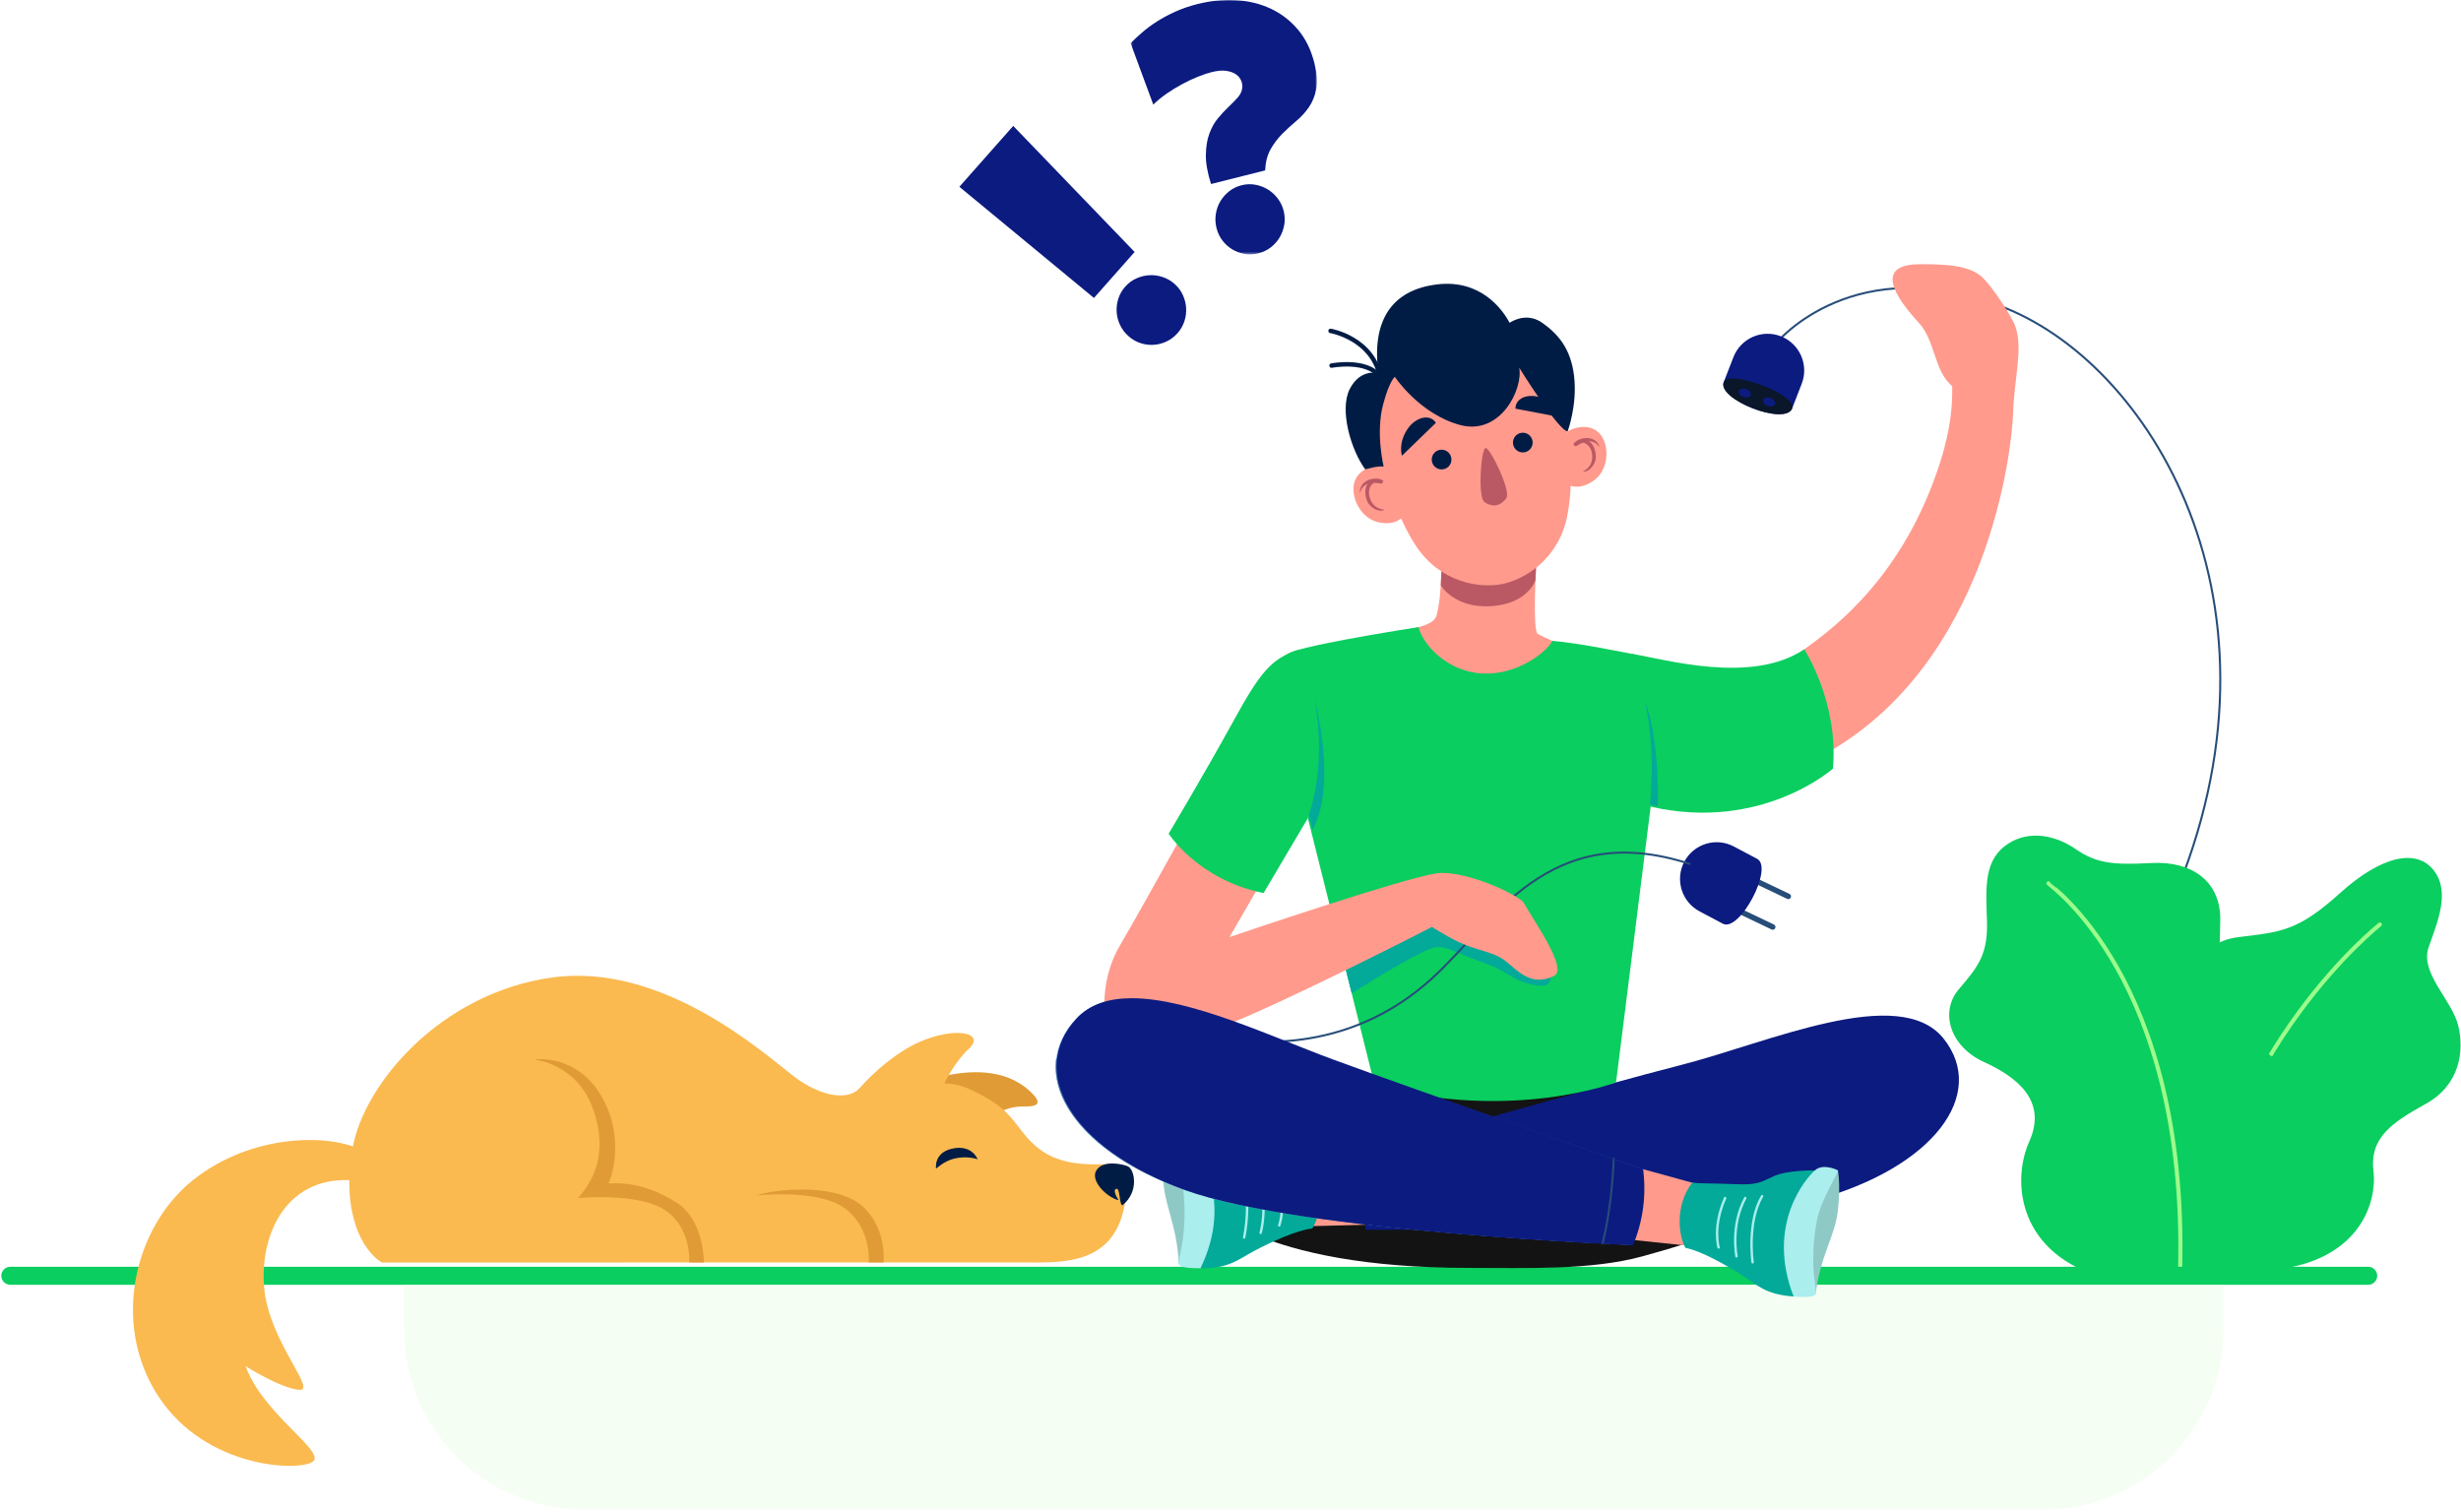 <svg width="944" height="580" viewBox="0 0 944 580" fill="none" xmlns="http://www.w3.org/2000/svg">
<path d="M681.579 131.345C681.579 131.345 711.633 95.033 769.259 118.172C826.887 141.313 883.285 236.325 830.867 351.271" stroke="#274D79" stroke-width="0.782"/>
<path fill-rule="evenodd" clip-rule="evenodd" d="M687.436 156.662C684.8 163.445 658.604 153.236 661.237 146.453L664.908 137.008C667.724 129.761 675.871 126.175 683.103 128.992C690.34 131.814 693.923 139.97 691.107 147.217L687.436 156.662Z" fill="#0C1B80"/>
<path fill-rule="evenodd" clip-rule="evenodd" d="M661.237 146.453C658.248 153.087 684.8 163.445 687.436 156.662C689.438 151.425 663.39 141.675 661.237 146.453" fill="#0A1629"/>
<path fill-rule="evenodd" clip-rule="evenodd" d="M671.583 151.545C671.295 152.393 670.043 152.735 668.782 152.307C667.519 151.881 666.73 150.849 667.015 150.001C667.3 149.154 668.554 148.811 669.815 149.239C671.078 149.665 671.868 150.697 671.583 151.545" fill="#0C1B80"/>
<path fill-rule="evenodd" clip-rule="evenodd" d="M680.881 154.98C680.594 155.827 679.342 156.168 678.081 155.742C676.818 155.316 676.026 154.282 676.313 153.434C676.598 152.586 677.853 152.246 679.114 152.672C680.377 153.1 681.166 154.132 680.881 154.98" fill="#0C1B80"/>
<path fill-rule="evenodd" clip-rule="evenodd" d="M826.683 486.421C826.683 486.421 815.354 483.296 807.966 472.921C800.578 462.542 804.519 437.757 817.324 430.666C830.128 423.58 839.979 415.193 838.01 395.959C836.04 376.722 842.444 361.434 858.698 359.462C874.952 357.488 881.355 357.246 897.609 342.571C913.863 327.895 927.159 325.572 933.562 333.883C939.965 342.197 935.04 353.43 931.593 363.351C928.146 373.27 940.459 383.394 942.922 393.376C945.384 403.357 943.413 416.234 930.608 423.36C917.802 430.484 908.938 436.191 910.416 449.121C911.892 462.048 904.504 481.693 876.921 486.421H826.683Z" fill="#0ACE5F"/>
<path d="M912.878 354.645C912.878 354.645 852.879 401.792 842.243 486.422" stroke="#9DFB8B" stroke-width="1.575" stroke-linecap="round"/>
<g filter="url(#filter0_d_371_51243)">
<path fill-rule="evenodd" clip-rule="evenodd" d="M770.532 319.483C761.078 325.432 761.666 335.744 762.16 348.837C762.651 361.929 758.903 366.688 751.419 375.406C743.936 384.124 747.971 397.44 760.978 403.358C773.979 409.278 785.308 418.424 778.414 433.827C771.517 449.229 773.979 477.256 807.965 486.422L851.666 486.521C851.666 486.521 882.339 468.637 886.279 435.999C890.22 403.358 864.115 400.477 856.727 389.587C849.339 378.697 851.535 363.859 851.666 348.837C851.802 333.814 840.473 326.21 825.206 327.053C809.937 327.896 803.974 327.035 796.093 321.635C788.214 316.238 778.414 314.525 770.532 319.483Z" fill="#0ACE5F"/>
</g>
<path d="M785.728 338.855C785.821 339.29 838.881 375.398 836.28 486.255" stroke="#9DFB8B" stroke-width="1.575" stroke-linecap="round"/>
<path fill-rule="evenodd" clip-rule="evenodd" d="M908.408 492.835H3.956C2.048 492.835 0.502 491.287 0.502 489.377C0.502 487.466 2.048 485.918 3.956 485.918H908.408C910.316 485.918 911.862 487.466 911.862 489.377C911.862 491.287 910.316 492.835 908.408 492.835" fill="#0ACE5F"/>
<mask id="mask0_371_51243" style="mask-type:alpha" maskUnits="userSpaceOnUse" x="154" y="492" width="699" height="88">
<path fill-rule="evenodd" clip-rule="evenodd" d="M154.909 492.832H852.984V579.141H154.909V492.832Z" fill="white"/>
</mask>
<g mask="url(#mask0_371_51243)">
<path fill-rule="evenodd" clip-rule="evenodd" d="M783.606 579.142H224.286C185.969 579.142 154.909 548.038 154.909 509.668V492.832H852.984V509.668C852.984 548.038 821.923 579.142 783.606 579.142" fill="#F5FEF3"/>
</g>
<path fill-rule="evenodd" clip-rule="evenodd" d="M454.448 456.487C461.834 462.447 482.926 486.358 563.494 486.358C585.965 486.358 610.238 487.298 629.953 481.94C680.921 468.082 714.286 449.521 714.286 449.521L615.71 415.93L527.337 416.435L454.448 456.487Z" fill="#131313"/>
<path fill-rule="evenodd" clip-rule="evenodd" d="M522.266 442.395L483.719 449.747L485.114 470.766L528.319 469.701L522.266 442.395Z" fill="#FF9A8D"/>
<path fill-rule="evenodd" clip-rule="evenodd" d="M522.266 442.394C522.266 442.394 615.709 415.93 644.766 408.537C678.035 400.069 728.505 377.086 745.52 398.389C762.532 419.69 741.779 448.064 695.753 460.504C649.728 472.942 523.782 471.719 523.782 471.719L522.266 442.394Z" fill="#0C1B80"/>
<path fill-rule="evenodd" clip-rule="evenodd" d="M447.452 436.887C447.452 436.887 445.941 441.718 446.182 451.953C446.421 462.191 451.599 469.958 452.127 484.888C452.127 484.888 457.917 475.353 457.638 459.878C457.357 444.403 447.452 436.887 447.452 436.887" fill="#8FC9C6"/>
<path fill-rule="evenodd" clip-rule="evenodd" d="M503.35 471.233C497.313 471.879 487.221 476.596 481.028 479.881C474.836 483.164 471.531 486.598 460.485 486.519C460.485 486.519 460.441 457.276 459.259 448.228C458.075 439.183 456.25 437.633 456.25 437.633C456.25 437.633 466.483 438.285 471.572 441.017C476.66 443.746 477.23 444.998 486.21 445.347C495.186 445.699 498.859 446.182 502.776 446.109C508.732 455.435 506.361 466.762 503.35 471.233" fill="#03AA99"/>
<path d="M477.221 474.693C477.221 474.693 480.649 459.508 475.627 449.121" stroke="#AAEEED" stroke-width="0.924" stroke-linecap="round"/>
<path d="M483.556 472.922C483.556 472.922 486.883 461.382 481.997 450.332" stroke="#AAEEED" stroke-width="0.924" stroke-linecap="round"/>
<path d="M490.681 470.058C490.681 470.058 493.692 462.344 489.692 450.949" stroke="#AAEEED" stroke-width="0.924" stroke-linecap="round"/>
<path fill-rule="evenodd" clip-rule="evenodd" d="M460.485 486.52C456.987 486.456 452.718 486.355 452.126 484.891C451.534 483.424 455.621 474.695 453.994 457.399C453.121 448.106 446.613 437.197 447.453 436.887C448.29 436.582 453.404 434.663 456.251 437.634C459.099 440.605 473.531 459.576 460.485 486.52" fill="#AAEEED"/>
<path fill-rule="evenodd" clip-rule="evenodd" d="M692.068 249.063C704.219 240.455 730.41 220.425 744.188 177.417C748.56 163.767 748.949 154.406 748.832 148.141C741.73 142.146 742.473 130.821 735.991 123.79C726.877 113.901 718.71 101.352 736.537 101.352C746.479 101.352 755.624 101.756 760.514 106.494C764.393 110.252 771.722 121.366 773.069 125.235C776.104 133.984 772.58 145.001 772.198 158.31C771.819 171.622 763.084 254.906 698.904 289.892L692.068 249.063Z" fill="#FF9A8D"/>
<path fill-rule="evenodd" clip-rule="evenodd" d="M552.972 217.695C552.972 217.695 552.682 228.354 551.757 232.755C550.831 237.158 551.757 239.474 538.338 241.791C538.338 241.791 543.79 259.398 567.041 262.411C590.297 265.422 599.782 247.118 599.087 247.118C598.394 247.118 591.916 244.453 589.835 243.102C587.751 241.752 589.291 216.074 589.291 216.074L552.972 217.695Z" fill="#FF9A8D"/>
<path fill-rule="evenodd" clip-rule="evenodd" d="M588.977 222.572C588.977 222.572 586.135 231.595 572.024 232.522C557.908 233.451 552.651 224.54 552.651 224.54L552.972 217.695L589.291 216.074L588.977 222.572Z" fill="#BA5964"/>
<path fill-rule="evenodd" clip-rule="evenodd" d="M530.777 179C530.777 179 523.483 177.856 520.277 183.23C517.071 188.603 521.077 198.643 528.671 200.317C535.948 201.922 538.338 197.835 538.338 197.835L530.777 179Z" fill="#FF9A8D"/>
<path fill-rule="evenodd" clip-rule="evenodd" d="M524.401 184.364C526.075 183.495 528.724 183.233 530.364 184.232C530.971 184.604 530.151 185.64 529.599 185.513C526.469 184.808 522.803 185.142 521.798 188.833C521.746 189.028 521.588 188.851 521.597 188.723C521.717 186.745 522.616 185.291 524.401 184.364" fill="#BA5964"/>
<path fill-rule="evenodd" clip-rule="evenodd" d="M525.83 184.457C526.139 184.255 527.003 184.98 526.966 185.219C526.512 185.511 525.81 186.17 525.529 186.87C525.049 188.074 524.997 189.064 525.277 190.344C525.918 193.287 527.874 195.2 530.863 195.485C530.917 195.49 531.025 195.628 530.942 195.663C528.501 196.631 525.293 194.405 524.409 192.22C523.429 189.8 523.124 186.218 525.83 184.457" fill="#BA5964"/>
<path fill-rule="evenodd" clip-rule="evenodd" d="M601.334 165.432C601.334 165.432 607.693 161.662 612.66 165.463C617.627 169.266 617.618 180.077 611.182 184.449C605.018 188.637 601.288 185.732 601.288 185.732L601.334 165.432Z" fill="#FF9A8D"/>
<path fill-rule="evenodd" clip-rule="evenodd" d="M609.249 168.048C607.376 167.861 604.817 168.601 603.661 170.138C603.234 170.707 604.378 171.366 604.848 171.043C607.492 169.227 611.025 168.177 613.319 171.232C613.442 171.395 613.523 171.173 613.468 171.056C612.622 169.264 611.251 168.245 609.249 168.048" fill="#BA5964"/>
<path fill-rule="evenodd" clip-rule="evenodd" d="M607.956 168.664C607.594 168.591 607.061 169.584 607.181 169.793C607.714 169.896 608.607 170.249 609.127 170.796C610.019 171.732 610.434 172.634 610.648 173.925C611.14 176.899 610.032 179.4 607.361 180.775C607.311 180.799 607.265 180.968 607.352 180.968C609.98 180.966 612.133 177.705 612.146 175.346C612.162 172.737 611.12 169.296 607.956 168.664" fill="#BA5964"/>
<path fill-rule="evenodd" clip-rule="evenodd" d="M575.199 130.031C569.534 128.086 563.497 127.469 557.688 128.584C551.875 129.704 546.156 132.291 541.616 136.2C531.02 145.32 526.928 159.743 529.507 173.263C529.511 173.281 529.516 173.301 529.52 173.32C530.257 177.187 531.222 181.011 532.408 184.763L534.066 190.012C535.362 194.12 538.289 201.973 542.969 209.154C552.252 223.401 567.324 225.74 575.999 224.073C584.672 222.404 597.81 214.639 601.161 197.963C602.849 189.557 602.665 181.177 602.352 176.88L601.948 171.39C601.661 167.466 601.143 163.557 600.4 159.69C600.395 159.67 600.391 159.65 600.387 159.631C597.784 146.117 588.413 134.57 575.199 130.031" fill="#FF9A8D"/>
<path fill-rule="evenodd" clip-rule="evenodd" d="M580.415 170.482C580.021 168.429 581.365 166.448 583.413 166.053C585.464 165.66 587.444 167.004 587.838 169.055C588.229 171.108 586.889 173.091 584.841 173.484C582.79 173.879 580.81 172.535 580.415 170.482" fill="#001C45"/>
<path fill-rule="evenodd" clip-rule="evenodd" d="M581.328 156.762L599.123 160.139C599.123 160.139 597.858 155.244 591.529 152.682C588.768 151.562 585.663 151.663 583.766 152.713C581.027 154.23 581.328 156.762 581.328 156.762" fill="#001C45"/>
<path fill-rule="evenodd" clip-rule="evenodd" d="M550.781 162.197L537.768 174.813C537.768 174.813 536.136 170.025 540.02 164.402C541.713 161.947 544.362 160.322 546.524 160.155C549.643 159.913 550.781 162.197 550.781 162.197" fill="#001C45"/>
<path fill-rule="evenodd" clip-rule="evenodd" d="M556.683 175.571C556.288 173.518 554.308 172.174 552.258 172.569C550.209 172.962 548.867 174.945 549.26 176.998C549.655 179.049 551.635 180.395 553.685 180C555.733 179.607 557.078 177.624 556.683 175.571" fill="#001C45"/>
<path fill-rule="evenodd" clip-rule="evenodd" d="M569.817 171.854C568.102 172.31 566.85 189.887 569.227 192.388C570.214 193.422 572.677 194.165 574.021 193.778C575.413 193.638 577.429 192.035 577.959 190.708C579.242 187.504 571.582 171.643 569.817 171.854" fill="#BA5964"/>
<path d="M510.775 140.237C510.775 140.237 524.277 137.602 529.417 144.537" stroke="#001C45" stroke-width="1.715" stroke-linecap="round"/>
<path d="M510.383 126.93C510.383 126.93 527.137 129.754 529.659 145.793" stroke="#001C45" stroke-width="1.715" stroke-linecap="round"/>
<path fill-rule="evenodd" clip-rule="evenodd" d="M535.045 144.568C535.045 144.568 544.492 158.807 560.016 163.014C575.542 167.222 584.316 149.226 582.743 141.039C582.743 141.039 597.921 165.507 601.335 165.434C601.335 165.434 605.034 155.564 603.826 144.54C602.616 133.516 597.41 128.031 591.782 123.962C586.43 120.09 581.208 122.424 579.057 123.821C576.235 118.496 567.915 107.224 551.533 109.064C533.212 111.12 526.087 123.79 528.758 143.126C528.758 143.126 521.878 141.182 517.76 149.18C513.642 157.178 518.225 172.707 523.705 180.073C523.705 180.073 528.484 178.564 530.777 179.003C530.777 179.003 527.56 166.212 530.58 154.995C533.036 145.871 535.045 144.568 535.045 144.568" fill="#001C45"/>
<path fill-rule="evenodd" clip-rule="evenodd" d="M544.106 240.57C545.748 247.204 555.116 257.723 568.73 258.36C582.346 258.997 593.589 249.839 595.447 245.808C606.815 246.862 621.251 249.949 626.099 250.834C632.965 252.084 639.623 258.217 637.169 277.57C634.788 296.363 619.898 415.158 619.898 415.158C619.898 415.158 580.537 430.453 527.339 416.431C527.339 416.431 495.146 287.491 492.28 276.338C489.418 265.183 485.916 253.39 496.1 249.886C506.284 246.379 544.106 240.57 544.106 240.57" fill="#0ACE5F"/>
<path fill-rule="evenodd" clip-rule="evenodd" d="M588.041 377.747C588.794 377.892 589.548 378.006 590.311 378.086C597.811 378.872 594.399 370.384 592.043 367.042C588.445 361.934 563.494 342.57 563.494 342.57L544.106 344.208L522.267 353.221L513.291 360.199C515.105 367.457 516.865 374.504 518.493 381.019C526.657 375.896 546.4 363.759 550.781 363.351C553.52 363.096 555.994 364.045 558.463 365.112C562.018 366.647 565.584 368.039 569.219 369.37C570.869 369.971 572.522 370.575 574.101 371.342C576.956 372.725 579.544 374.62 582.425 375.951C584.217 376.775 586.107 377.372 588.041 377.747" fill="#03AA99"/>
<path d="M671.827 337.098L685.956 343.846" stroke="#274D79" stroke-width="2.1" stroke-linecap="round"/>
<path d="M665.852 348.836L679.981 355.584" stroke="#274D79" stroke-width="2.1" stroke-linecap="round"/>
<path fill-rule="evenodd" clip-rule="evenodd" d="M674.007 329.444C680.434 332.848 667.285 357.73 660.86 354.326L651.913 349.585C645.051 345.951 642.433 337.433 646.062 330.562C649.694 323.69 658.2 321.068 665.062 324.703L674.007 329.444Z" fill="#0C1B80"/>
<path fill-rule="evenodd" clip-rule="evenodd" d="M626.099 250.837C639.03 252.949 671.94 262.616 692.068 249.062C692.068 249.062 705.36 269.358 703.079 294.837C703.079 294.837 675.799 319.193 633.162 309.421L626.099 250.837Z" fill="#0ACE5F"/>
<path fill-rule="evenodd" clip-rule="evenodd" d="M629.953 448.41L667.792 458.826L664.72 479.665L621.741 475.144L629.953 448.41Z" fill="#FF9A8D"/>
<path fill-rule="evenodd" clip-rule="evenodd" d="M629.953 448.41C629.953 448.41 543.008 418.38 510.774 406.551C478.542 394.725 431.298 371.068 412.636 390.939C393.974 410.811 409.564 440.403 454.449 456.489C499.334 472.574 626.1 477.52 626.1 477.52C629.984 468.084 631.238 458.377 629.953 448.41" fill="#85B8ED"/>
<path fill-rule="evenodd" clip-rule="evenodd" d="M704.969 448.914C704.969 448.914 706.09 453.851 705.03 464.035C703.973 474.22 698.193 481.546 696.474 496.386C696.474 496.386 691.463 486.417 692.98 471.014C694.498 455.614 704.969 448.914 704.969 448.914" fill="#8FC9C6"/>
<path fill-rule="evenodd" clip-rule="evenodd" d="M646.505 478.67C652.472 479.799 662.156 485.308 668.066 489.077C673.974 492.845 676.996 496.536 688.013 497.342C688.013 497.342 690.395 468.193 692.296 459.273C694.195 450.351 696.138 448.952 696.138 448.952C696.138 448.952 685.886 448.783 680.597 451.097C675.305 453.412 674.638 454.613 665.661 454.242C656.685 453.873 652.983 454.06 649.084 453.673C642.404 462.492 643.861 473.971 646.505 478.67" fill="#03AA99"/>
<path d="M672.274 484.211C672.274 484.211 670.07 468.798 675.906 458.848" stroke="#AAEEED" stroke-width="0.924" stroke-linecap="round"/>
<path d="M666.102 481.941C666.102 481.941 663.708 470.173 669.46 459.547" stroke="#AAEEED" stroke-width="0.924" stroke-linecap="round"/>
<path d="M659.228 478.512C659.228 478.512 656.842 470.584 661.741 459.543" stroke="#AAEEED" stroke-width="0.924" stroke-linecap="round"/>
<path fill-rule="evenodd" clip-rule="evenodd" d="M688.012 497.345C691.501 497.562 695.767 497.802 696.473 496.387C697.183 494.978 693.806 485.948 696.808 468.839C698.42 459.645 705.782 449.291 704.968 448.915C704.157 448.542 699.212 446.221 696.137 448.955C693.063 451.689 677.162 469.441 688.012 497.345" fill="#AAEEED"/>
<path fill-rule="evenodd" clip-rule="evenodd" d="M629.84 464.036H627.884C627.884 464.036 571.212 460.351 510.523 450.331C450.903 440.486 410.6 420.411 405.192 405.641C402.538 423.503 419.713 444.039 454.449 456.486C499.332 472.573 626.101 477.519 626.101 477.519C627.732 473.603 629.039 469.2 629.84 464.036" fill="#4E7EAC"/>
<path fill-rule="evenodd" clip-rule="evenodd" d="M502 312.636C502 312.636 509.115 294.721 504.253 268.297C504.253 268.297 513.169 300.536 503.494 318.297L502 312.636Z" fill="#03AA99"/>
<path fill-rule="evenodd" clip-rule="evenodd" d="M632.914 308.635C632.914 308.635 635.332 288.276 631 269.297C631 269.297 636.265 280.216 635.99 309.297L632.914 308.635Z" fill="#03AA99"/>
<path fill-rule="evenodd" clip-rule="evenodd" d="M363.341 412.489C371.144 410.896 384.813 409.503 394.522 418.103C400.73 423.603 397.79 424.557 392.25 424.458C382.919 424.288 375.484 432.227 375.484 432.227C375.484 432.227 363.348 433.632 360.367 423.858C356.049 409.699 363.341 412.489 363.341 412.489" fill="#E09B36"/>
<path fill-rule="evenodd" clip-rule="evenodd" d="M333.151 484.248H393.615C407.421 484.56 416.837 483.5 423.613 477.525C431.478 470.583 432.847 458.202 431.592 448.732C430.125 444.922 421.768 447.744 411.466 446.008C402.117 444.432 396.71 440.234 391.365 433.131C386.059 426.082 383.207 423.245 372.701 418.148C366.921 415.346 362.251 415.626 362.251 415.626C362.251 415.626 365.963 407.546 371.584 402.366C378.382 396.104 366.263 393.615 352.449 399.802C344.248 403.476 335.656 410.654 329.62 417.501C325.702 421.94 315.463 421.276 304.364 412.782C293.27 404.289 254.354 369.037 211.738 374.965C169.124 380.894 139.534 415.665 135.194 440.664C130.853 465.659 139.214 479.857 146.45 484.296L333.151 484.248Z" fill="#FABA50"/>
<path fill-rule="evenodd" clip-rule="evenodd" d="M139 441.342C127.138 434.893 96.81 434.479 73.965 452.725C51.691 470.515 42.413 507.64 60.763 535.653C79.113 563.663 115.423 564.541 120.11 560.581C124.793 556.618 100.749 542.317 94.222 524.054C94.222 524.054 107.226 532.352 114.644 533.133C122.06 533.918 103.32 514.722 101.368 494.377C99.415 474.031 109.433 451.707 134.098 452.694L139 441.342Z" fill="#FABA50"/>
<path fill-rule="evenodd" clip-rule="evenodd" d="M430.603 462.29C429.264 462.542 429.756 455.348 428.131 456.037C426.504 456.724 429.138 460.408 429.138 460.408C424.516 459.302 417.994 452.859 420.592 448.871C423.272 444.76 430.778 446.632 432.538 447.346C435.219 448.432 437.067 457.105 430.603 462.29" fill="#001C45"/>
<path fill-rule="evenodd" clip-rule="evenodd" d="M205 406.474C205 406.474 221.282 407.825 227.517 425.521C233.751 443.218 226.82 453.846 221.686 459.563C221.686 459.563 244.789 457.349 255.06 464.171C265.326 470.991 264.409 484.264 264.409 484.264L270 484.297C270 484.297 270.244 468.048 259.425 461.23C248.605 454.408 239.473 453.558 233.421 453.978C233.421 453.978 239.776 440.198 232.505 423.986C225.236 407.783 211.419 405.552 205 406.474" fill="#E09B36"/>
<path fill-rule="evenodd" clip-rule="evenodd" d="M290 458.576C290 458.576 314.044 455.884 324.229 463.618C334.417 471.352 333.211 484.248 333.211 484.248L338.924 484.297C338.924 484.297 340.427 470.516 330.073 462.106C319.722 453.699 296.845 456.222 290 458.576" fill="#E09B36"/>
<path fill-rule="evenodd" clip-rule="evenodd" d="M359.049 448.297C359.049 448.297 358.04 442.213 365.202 440.616C372.929 438.894 375 444.698 375 444.698C375 444.698 371.09 443.191 365.939 444.457C362.16 445.386 359.049 448.297 359.049 448.297" fill="#001C45"/>
<path fill-rule="evenodd" clip-rule="evenodd" d="M450.548 108.91C451.947 110.151 453.005 111.573 453.731 113.183C454.459 114.796 454.876 116.455 454.976 118.163C455.077 119.872 454.856 121.562 454.312 123.234C453.768 124.906 452.891 126.427 451.683 127.792C450.445 129.191 449.031 130.262 447.439 131.004C445.847 131.747 444.201 132.167 442.495 132.272C440.792 132.375 439.106 132.156 437.438 131.609C435.769 131.061 434.239 130.169 432.843 128.928C431.481 127.717 430.411 126.302 429.64 124.678C428.866 123.054 428.427 121.388 428.326 119.681C428.223 117.972 428.436 116.275 428.964 114.588C429.493 112.902 430.378 111.36 431.615 109.962C432.823 108.595 434.23 107.547 435.835 106.818C437.442 106.09 439.097 105.673 440.805 105.572C442.511 105.468 444.219 105.697 445.935 106.255C447.647 106.813 449.186 107.699 450.548 108.91V108.91ZM388.658 48.297L435.228 96.657L419.629 114.293L368 71.653L388.658 48.297Z" fill="#0C1B80"/>
<mask id="mask1_371_51243" style="mask-type:alpha" maskUnits="userSpaceOnUse" x="433" y="0" width="73" height="98">
<path fill-rule="evenodd" clip-rule="evenodd" d="M433.676 0H505.157V97.581H433.676V0Z" fill="white"/>
</mask>
<g mask="url(#mask1_371_51243)">
<path fill-rule="evenodd" clip-rule="evenodd" d="M492.401 80.928C492.851 82.745 492.923 84.521 492.617 86.263C492.307 88.008 491.716 89.615 490.84 91.082C489.965 92.552 488.832 93.821 487.446 94.895C486.062 95.966 484.488 96.723 482.729 97.168C480.926 97.621 479.164 97.703 477.44 97.412C475.716 97.122 474.129 96.536 472.668 95.654C471.21 94.772 469.951 93.634 468.888 92.235C467.822 90.838 467.069 89.232 466.618 87.416C466.179 85.643 466.096 83.865 466.373 82.088C466.65 80.308 467.227 78.684 468.102 77.216C468.979 75.744 470.106 74.464 471.487 73.37C472.869 72.279 474.458 71.507 476.261 71.053C478.021 70.611 479.765 70.545 481.494 70.853C483.222 71.166 484.816 71.76 486.272 72.642C487.73 73.524 489.007 74.684 490.103 76.116C491.196 77.551 491.962 79.155 492.401 80.928M485.287 65.364L464.535 70.587C463.164 66.285 462.505 62.561 462.553 59.416C462.599 56.27 463.046 53.551 463.891 51.258C464.734 48.963 465.836 46.998 467.192 45.364C468.549 43.731 469.903 42.272 471.26 40.987C472.616 39.705 473.797 38.499 474.799 37.37C475.803 36.239 476.373 35.001 476.519 33.65C476.621 32.836 476.493 31.958 476.128 31.018C475.766 30.083 475.118 29.269 474.185 28.582C473.256 27.896 472.011 27.432 470.451 27.19C468.89 26.948 466.984 27.108 464.734 27.676C463.26 28.046 461.545 28.62 459.584 29.397C457.624 30.175 455.61 31.119 453.536 32.235C451.467 33.346 449.454 34.576 447.505 35.922C445.555 37.267 443.851 38.671 442.386 40.136L433.676 16.558C434.967 15.269 436.442 13.903 438.108 12.453C439.769 11.005 441.653 9.61 443.755 8.27C445.859 6.93 448.197 5.672 450.777 4.499C453.355 3.324 456.199 2.345 459.312 1.562C464.343 0.296 469.276 -0.203 474.105 0.074C478.933 0.349 483.364 1.425 487.394 3.304C491.423 5.183 494.916 7.863 497.865 11.35C500.816 14.838 502.929 19.159 504.206 24.316C505.177 28.235 505.404 31.518 504.887 34.171C504.37 36.82 503.442 39.124 502.097 41.082C500.759 43.042 499.153 44.805 497.278 46.371C495.407 47.938 493.606 49.586 491.882 51.313C490.159 53.04 488.666 55.003 487.407 57.203C486.15 59.405 485.442 62.127 485.287 65.364" fill="#0C1B80"/>
</g>
<path d="M468.593 398.389C487.172 401.103 520.096 401.769 549.192 375.404C572.621 354.175 593.996 313.645 648.402 331.461" stroke="#274D79" stroke-width="0.782"/>
<path fill-rule="evenodd" clip-rule="evenodd" d="M481.71 269.383C481.71 269.383 437.691 349.057 429.687 362.491C421.683 375.931 423.332 391.017 424.979 394.785C426.628 398.558 449.461 401.151 470.412 393.136C491.359 385.123 545.303 357.678 549.305 355.557C549.305 355.557 554.427 358.936 559.581 361.38C566.778 364.795 572.607 364.936 577.269 368.469C581.931 372.004 587.052 378.744 596.067 374.387C601.433 371.796 589.53 355.074 584.201 345.848C578.993 341.384 560.386 333.67 551.059 335C537.866 336.88 471.618 359.463 471.618 359.463L495.624 317.984L481.71 269.383Z" fill="#FF9A8D"/>
<path fill-rule="evenodd" clip-rule="evenodd" d="M498.38 249.152C487.571 252.554 483.406 257.857 472.832 277.109C462.256 296.363 448.273 319.79 448.273 319.79C448.273 319.79 459.637 337.526 484.687 342.573L501.691 313.81L498.38 249.152Z" fill="#0ACE5F"/>
<path fill-rule="evenodd" clip-rule="evenodd" d="M454.788 456.535C499.665 472.709 626.411 477.682 626.411 477.682C630.292 468.194 631.548 458.434 630.263 448.411C630.263 448.411 543.331 418.216 511.105 406.323C487.807 397.727 456.665 382.912 434.147 382.91C425.515 382.91 418.155 385.085 412.985 390.623C394.324 410.604 409.911 440.361 454.788 456.535Z" fill="#0C1B80"/>
<mask id="mask2_371_51243" style="mask-type:alpha" maskUnits="userSpaceOnUse" x="405" y="382" width="226" height="96">
<path fill-rule="evenodd" clip-rule="evenodd" d="M454.788 456.535C499.665 472.709 626.411 477.682 626.411 477.682C630.292 468.194 631.548 458.434 630.263 448.411C630.263 448.411 543.331 418.216 511.105 406.323C487.807 397.727 456.665 382.912 434.147 382.91C425.515 382.91 418.155 385.085 412.985 390.623C394.324 410.604 409.911 440.361 454.788 456.535Z" fill="white"/>
</mask>
<g mask="url(#mask2_371_51243)">
<path fill-rule="evenodd" clip-rule="evenodd" d="M619.006 443.281C618.932 451.182 617.322 468.928 613.865 479.841Z" fill="#0C1B80"/>
<path d="M619.006 443.281C618.932 451.182 617.322 468.928 613.865 479.841" stroke="#274D79" stroke-width="0.782"/>
</g>
<defs>
<filter id="filter0_d_371_51243" x="743.681" y="316.543" width="147.001" height="177.977" filterUnits="userSpaceOnUse" color-interpolation-filters="sRGB">
<feFlood flood-opacity="0" result="BackgroundImageFix"/>
<feColorMatrix in="SourceAlpha" type="matrix" values="0 0 0 0 0 0 0 0 0 0 0 0 0 0 0 0 0 0 127 0" result="hardAlpha"/>
<feOffset dy="4"/>
<feGaussianBlur stdDeviation="2"/>
<feComposite in2="hardAlpha" operator="out"/>
<feColorMatrix type="matrix" values="0 0 0 0 0 0 0 0 0 0 0 0 0 0 0 0 0 0 0.25 0"/>
<feBlend mode="normal" in2="BackgroundImageFix" result="effect1_dropShadow_371_51243"/>
<feBlend mode="normal" in="SourceGraphic" in2="effect1_dropShadow_371_51243" result="shape"/>
</filter>
</defs>
</svg>
